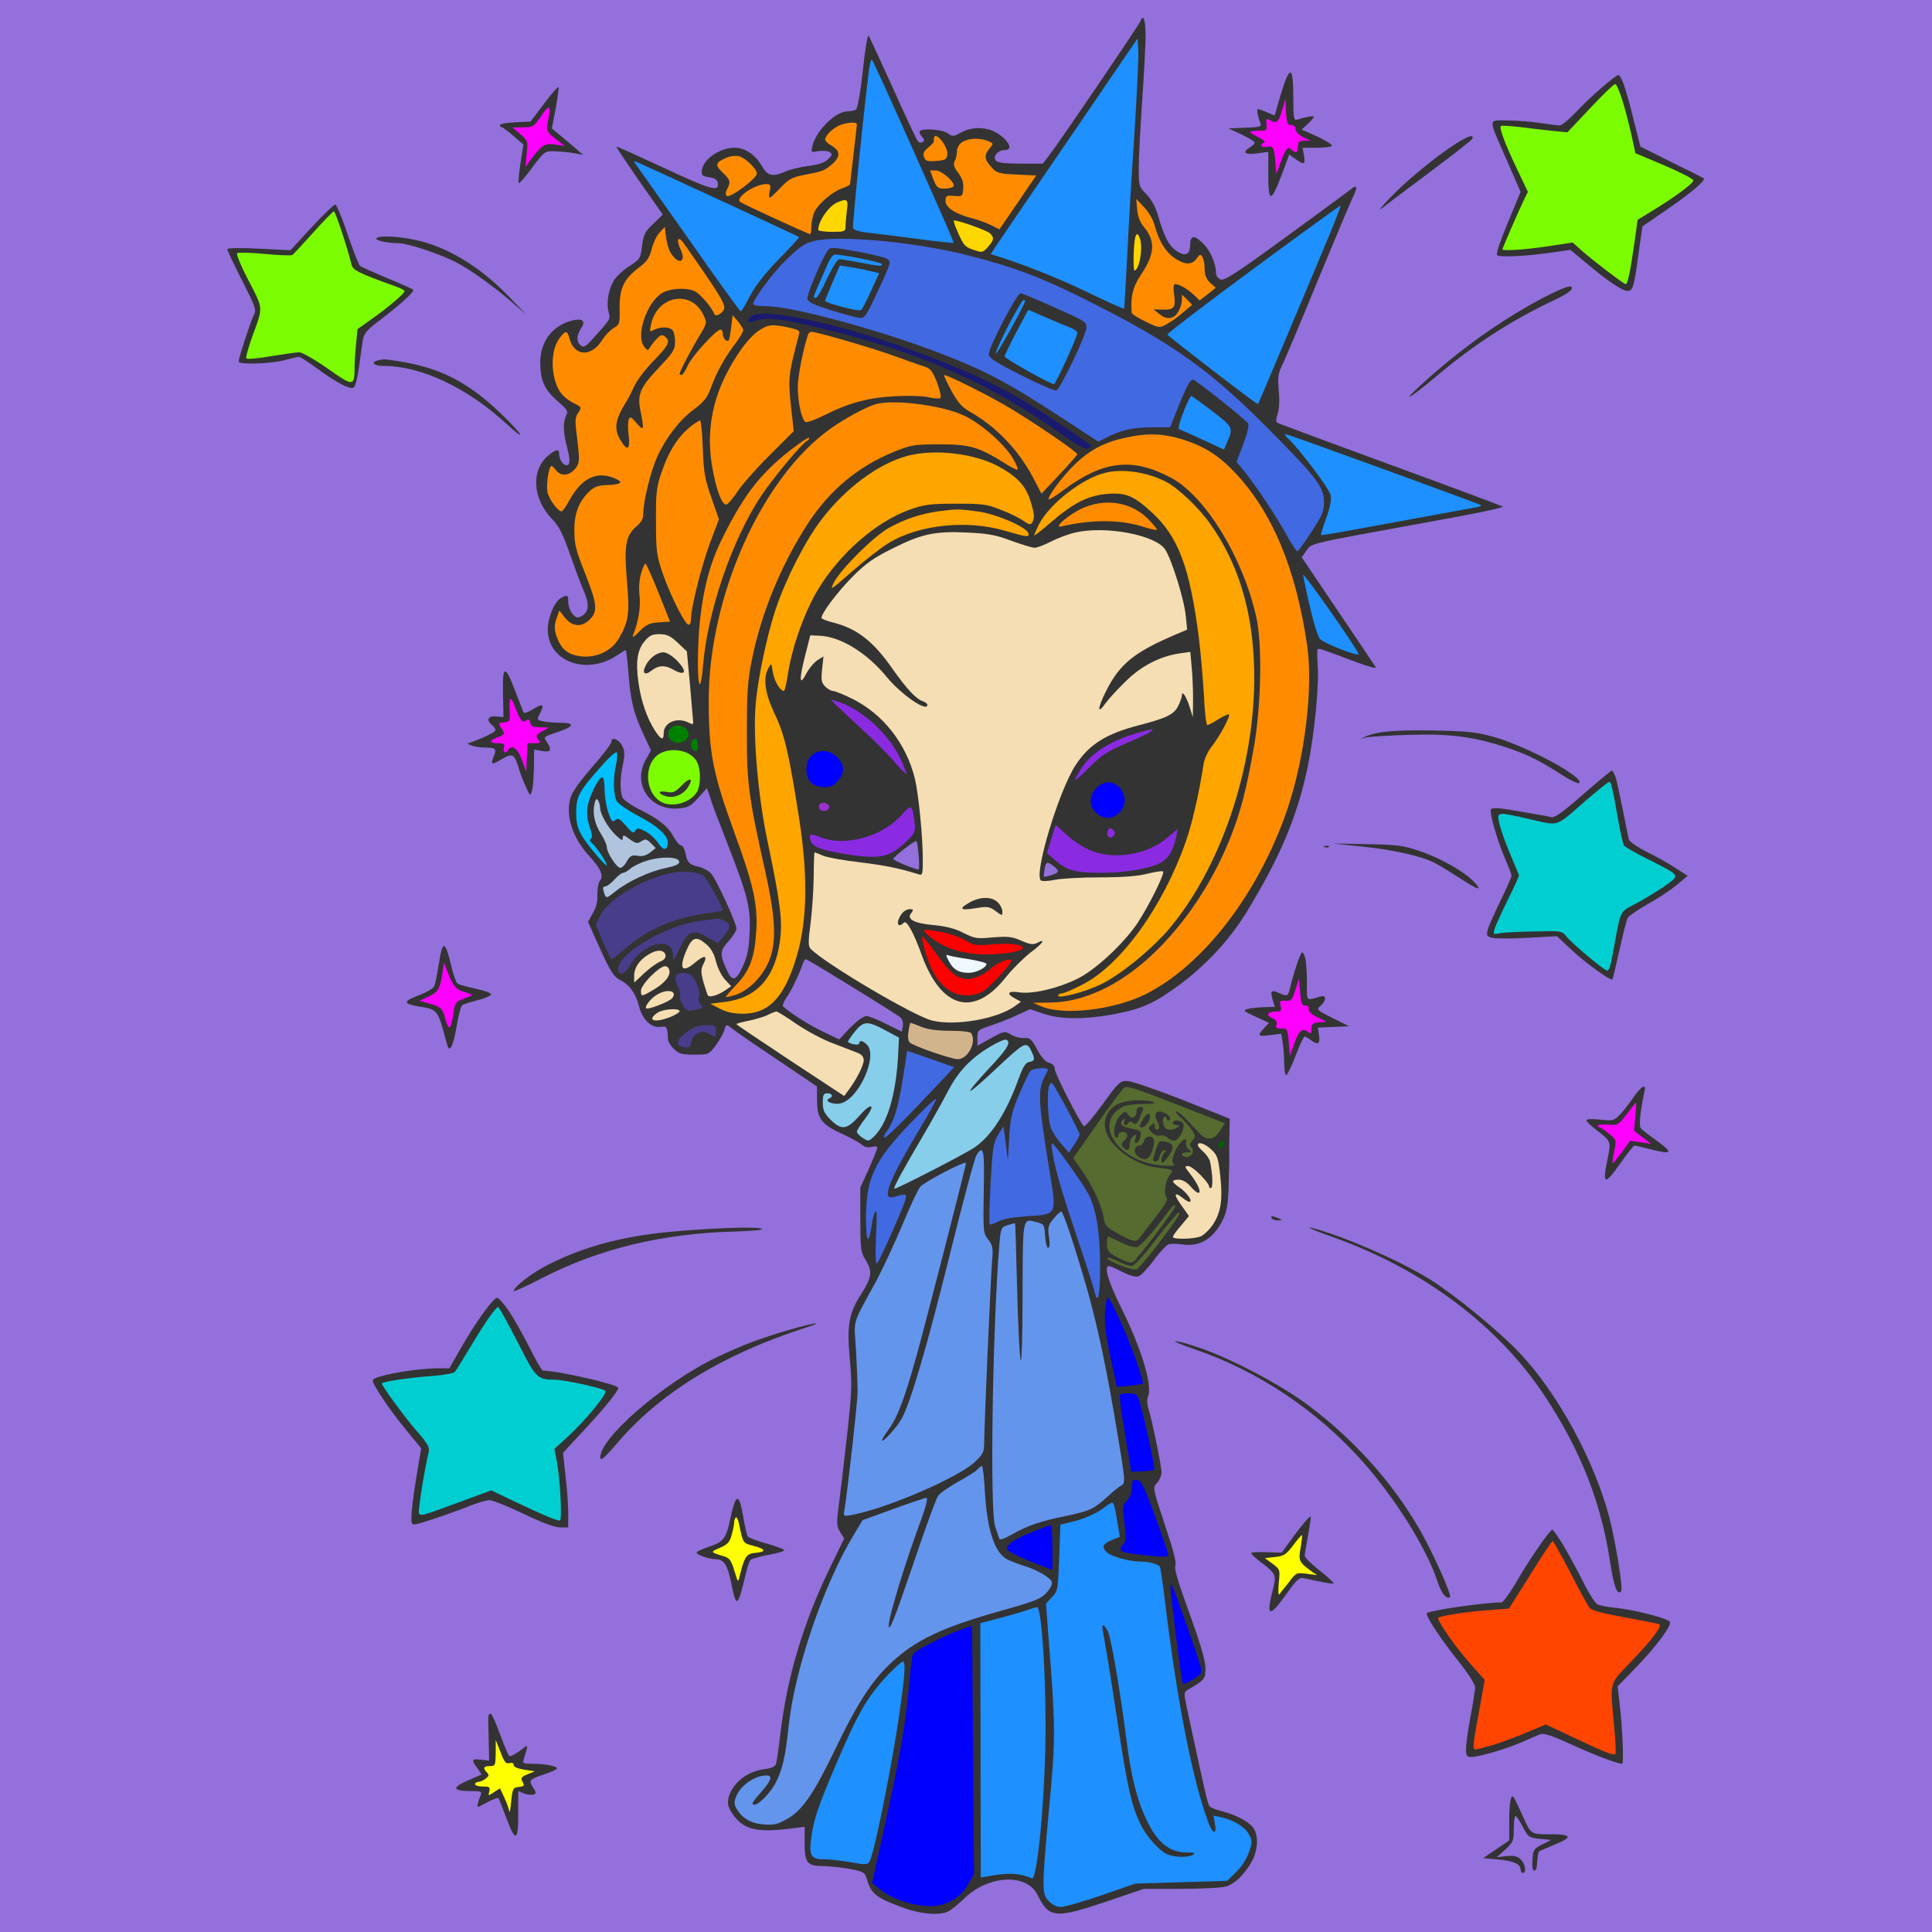 <?xml version="1.0" encoding="UTF-8" standalone="no"?>
<svg
   xmlns:dc="http://purl.org/dc/elements/1.1/"
   xmlns:cc="http://creativecommons.org/ns#"
   xmlns:rdf="http://www.w3.org/1999/02/22-rdf-syntax-ns#"
   xmlns:svg="http://www.w3.org/2000/svg"
   xmlns="http://www.w3.org/2000/svg"
   xmlns:sodipodi="http://sodipodi.sourceforge.net/DTD/sodipodi-0.dtd"
   xmlns:inkscape="http://www.inkscape.org/namespaces/inkscape"
   version="1.0"
   width="850pt"
   height="850pt"
   viewBox="0 0 850 850"
   preserveAspectRatio="xMidYMid meet"
   id="svg220"
   sodipodi:docname="60 #8538.svg"
   inkscape:version="0.92.2 5c3e80d, 2017-08-06">
  <rect x="0" y="0" width="850" height="850" fill="#333333" stroke="none"/>
  <defs
     id="defs224" />
  <sodipodi:namedview
     pagecolor="#ffffff"
     bordercolor="#666666"
     borderopacity="1"
     objecttolerance="10"
     gridtolerance="10"
     guidetolerance="10"
     inkscape:pageopacity="0"
     inkscape:pageshadow="2"
     inkscape:window-width="1920"
     inkscape:window-height="978"
     id="namedview222"
     showgrid="false"
     inkscape:zoom="0.29448918"
     inkscape:cx="603.71752"
     inkscape:cy="611.89981"
     inkscape:window-x="0"
     inkscape:window-y="1"
     inkscape:window-maximized="1"
     inkscape:current-layer="svg220" />
  <g
     transform="translate(0,850) scale(0.1,-0.1)"
     fill="#000000"
     stroke="none"
     id="g218">
    <path
       d="M0 4250 l0 -4250 4250 0 4250 0 0 4250 0 4250 -4250 0 -4250 0 0 -4250z m5040 4093 c0 -43 -7 -172 -15 -288 -8 -115 -15 -247 -15 -293 0 -80 1 -84 33 -116 21 -21 40 -54 51 -92 28 -95 48 -134 78 -155 40 -29 63 -22 64 21 0 46 18 48 58 8 31 -31 56 -88 56 -130 0 -10 8 -22 19 -27 15 -9 63 22 287 185 148 108 277 203 287 211 25 23 31 10 13 -26 -9 -16 -79 -184 -157 -372 -77 -188 -149 -359 -160 -380 -16 -32 -18 -50 -13 -108 4 -43 2 -81 -5 -102 -8 -23 -8 -35 -1 -39 6 -4 230 -87 498 -185 268 -98 490 -181 494 -184 5 -4 -124 -31 -285 -60 -588 -107 -555 -100 -579 -133 l-21 -30 160 -237 c88 -130 162 -241 166 -247 4 -7 -35 4 -86 23 -152 57 -165 62 -170 57 -2 -3 -2 -33 0 -67 7 -88 -13 -300 -42 -442 -45 -222 -122 -406 -275 -655 -73 -117 -172 -224 -290 -312 -108 -80 -164 -106 -279 -128 -133 -26 -244 -26 -320 0 l-59 20 -64 -29 c-34 -16 -87 -36 -115 -45 -50 -17 -53 -19 -53 -52 l0 -35 59 33 c59 32 60 33 89 16 16 -10 42 -16 58 -15 25 2 32 -4 57 -50 19 -35 36 -55 53 -59 15 -4 24 -13 24 -26 0 -21 114 -243 129 -253 5 -2 42 41 83 98 70 97 76 102 109 101 18 -1 127 -38 242 -83 l207 -83 -1 -66 c-1 -37 -1 -74 -1 -82 1 -8 0 -67 -2 -130 -2 -90 -7 -125 -23 -160 -39 -86 -102 -127 -180 -115 -24 3 -51 4 -61 1 -10 -4 -40 -35 -66 -71 -26 -35 -56 -67 -67 -70 -13 -5 -39 3 -71 19 -27 14 -54 26 -59 26 -23 0 -4 -67 51 -178 90 -180 140 -343 122 -392 -6 -15 -6 -37 0 -55 18 -59 58 -255 58 -282 0 -15 -9 -36 -20 -48 -19 -20 -19 -21 35 -184 38 -113 52 -168 46 -180 -6 -11 12 -72 61 -206 46 -127 70 -206 71 -239 2 -52 -1 -56 -78 -101 -17 -10 -17 -15 -2 -85 75 -351 90 -416 98 -426 5 -7 30 -17 56 -23 62 -16 118 -46 137 -73 26 -37 20 -107 -13 -159 -34 -54 -67 -84 -104 -98 -16 -6 -102 -11 -196 -11 l-168 0 -162 -55 c-228 -77 -256 -75 -306 28 -47 95 -213 89 -320 -13 -27 -26 -60 -53 -72 -59 -40 -20 -123 -13 -208 19 -113 42 -132 58 -152 125 -8 27 -14 31 -73 42 -36 7 -88 12 -117 13 -72 0 -83 14 -83 102 l0 71 -62 -8 c-151 -19 -209 -4 -256 66 -17 25 -22 42 -18 64 13 65 79 121 157 131 32 4 50 12 53 23 3 9 13 75 21 146 29 239 99 472 212 708 l67 138 -18 29 c-15 26 -16 39 -7 107 6 43 22 179 36 303 23 205 24 236 14 349 -14 150 -5 203 52 291 45 70 48 98 16 149 -20 33 -22 48 -22 176 l0 140 38 83 c20 46 37 87 37 93 0 5 -11 7 -25 3 -17 -4 -32 -1 -43 10 -10 8 -47 29 -82 45 -95 43 -115 68 -115 147 l-1 64 -179 121 c-99 66 -187 127 -196 135 -21 19 -26 18 -32 -8 -4 -13 -20 -42 -37 -66 -32 -42 -32 -42 -96 -42 -56 0 -68 4 -89 25 -14 13 -25 32 -26 42 -4 59 -3 58 -36 55 -39 -4 -77 33 -92 92 -14 56 -42 94 -82 114 -28 14 -42 35 -88 136 l-54 120 21 38 c15 25 22 52 20 82 0 25 4 52 11 60 18 22 5 54 -46 109 -73 79 -105 175 -84 254 8 28 38 71 96 138 47 53 85 103 85 112 0 24 34 10 48 -20 11 -22 11 -39 3 -78 -14 -63 -14 -125 -1 -150 6 -10 41 -35 79 -53 83 -42 121 -73 146 -120 11 -20 25 -36 32 -36 7 0 15 -16 19 -35 7 -40 18 -50 60 -59 17 -4 41 -17 52 -29 23 -25 112 -218 112 -243 0 -9 -16 -34 -35 -55 -38 -42 -39 -58 -8 -126 24 -53 41 -50 71 15 20 44 27 77 30 147 5 113 -8 164 -99 397 -38 97 -69 179 -69 182 0 2 -5 17 -10 31 l-10 27 -38 -42 c-33 -37 -44 -43 -87 -47 -126 -11 -205 109 -143 216 l22 39 -36 78 c-42 91 -54 144 -64 272 -4 51 -9 92 -11 92 -2 0 -20 -11 -41 -25 -134 -88 -302 -24 -302 115 0 53 30 124 58 139 29 16 32 14 32 -18 0 -16 8 -39 18 -51 16 -19 22 -21 40 -11 35 19 37 52 6 122 -15 35 -42 109 -61 164 -27 76 -44 110 -73 140 -89 92 -95 220 -14 284 33 26 44 26 44 3 0 -29 26 -59 40 -46 8 8 7 27 -4 72 -19 71 -20 115 -5 144 10 18 5 26 -39 64 -56 49 -75 90 -75 168 -1 90 51 161 134 184 50 14 68 2 46 -32 -21 -31 -22 -60 -2 -76 12 -10 21 -6 50 26 82 91 81 89 73 120 -12 39 -1 101 23 140 11 18 41 46 68 63 47 30 49 34 56 89 6 50 12 62 49 97 l42 41 -104 148 c-56 82 -102 149 -100 151 2 1 93 -40 203 -91 212 -99 249 -110 243 -71 -2 17 -11 23 -38 27 -30 5 -35 9 -32 30 5 49 79 100 144 100 46 0 91 -31 119 -79 26 -46 46 -51 107 -25 20 9 66 20 101 24 44 6 71 15 85 30 18 18 19 22 6 31 -8 5 -30 7 -49 4 -33 -6 -33 -6 -27 22 16 68 102 153 155 153 14 0 31 4 37 8 7 4 20 77 30 170 9 89 21 159 25 155 4 -4 52 -109 108 -232 55 -123 105 -229 110 -234 5 -5 14 -6 21 -2 8 5 7 12 -4 24 -9 10 -13 21 -9 24 13 14 99 7 122 -9 21 -15 26 -15 50 -2 40 24 85 30 129 19 66 -18 125 -91 73 -91 -30 0 -55 -29 -40 -46 8 -10 38 -14 109 -14 l98 0 29 38 c41 52 393 570 400 588 13 35 23 8 23 -63z m650 -269 c0 -96 2 -105 18 -100 44 13 72 18 72 12 0 -4 -12 -18 -26 -31 l-27 -25 67 -30 c36 -17 66 -35 66 -40 0 -6 -29 -10 -64 -10 l-65 0 6 -35 c6 -40 2 -42 -37 -15 l-28 20 -31 -84 c-49 -129 -61 -131 -61 -6 l0 102 -50 -7 c-54 -7 -67 5 -30 27 11 7 20 16 20 21 0 4 -26 20 -57 35 l-58 27 73 3 c62 2 73 5 68 18 -12 31 -18 64 -12 64 4 0 22 -6 40 -14 l34 -14 22 76 c44 149 60 150 60 6z m1454 54 c9 -24 29 -95 44 -158 l29 -115 134 -67 c74 -36 139 -69 144 -72 14 -7 -59 -69 -173 -146 l-96 -66 -17 -119 c-19 -145 -25 -165 -48 -165 -23 0 -89 44 -179 120 l-73 61 -67 -10 c-120 -18 -249 -25 -256 -13 -4 7 18 72 49 145 l55 133 -59 135 c-86 197 -86 179 1 179 40 0 105 -5 143 -11 39 -6 78 -11 88 -11 9 1 41 27 70 58 52 57 174 164 188 164 4 0 15 -19 23 -42z m-4699 -104 l-17 -89 24 -20 c13 -11 44 -37 69 -58 l44 -38 -45 8 c-25 4 -63 7 -85 8 -38 0 -42 -3 -94 -73 -29 -40 -56 -70 -59 -68 -2 3 1 42 8 88 l13 82 -44 38 c-24 21 -47 38 -51 38 -5 0 -8 4 -8 10 0 5 30 10 67 12 l67 3 59 78 c32 43 61 76 64 74 2 -3 -3 -45 -12 -93z m4033 -134 c-1 -5 -84 -70 -183 -144 -99 -74 -196 -147 -215 -162 -19 -15 -3 5 35 45 133 138 383 318 363 261z m-4949 -420 c24 -71 49 -134 55 -140 7 -5 61 -29 120 -54 59 -24 111 -47 114 -51 7 -7 -56 -65 -150 -136 -56 -43 -67 -56 -72 -87 -3 -20 -11 -74 -17 -120 -7 -49 -17 -86 -24 -88 -18 -7 -77 24 -160 85 -38 28 -74 51 -80 51 -5 0 -35 -7 -65 -15 -61 -16 -200 -20 -200 -6 0 17 52 175 66 203 13 25 10 34 -51 154 -36 71 -65 132 -65 138 0 5 54 6 139 2 l139 -7 93 101 c51 55 98 100 104 100 6 0 30 -58 54 -130z m296 -25 c142 -30 286 -117 415 -251 l75 -78 -63 55 c-85 73 -186 145 -247 176 -68 35 -212 83 -249 83 -51 0 -106 12 -100 21 8 14 91 10 169 -6z m5089 -218 c-3 -8 -33 -27 -67 -43 -196 -92 -357 -196 -526 -338 -115 -97 -163 -125 -74 -44 167 154 354 288 537 385 102 53 140 65 130 40z m-5123 -323 c160 -30 278 -94 412 -223 102 -98 118 -131 20 -41 -168 154 -370 249 -530 250 -64 0 -65 24 -2 29 9 0 54 -6 100 -15z m476 -1445 c18 -46 34 -88 36 -93 2 -6 20 0 41 13 44 28 53 23 32 -17 -15 -29 -15 -30 16 -36 17 -3 50 -6 74 -6 65 0 61 -16 -11 -40 -63 -21 -65 -22 -50 -43 25 -36 19 -49 -20 -41 l-35 6 -1 -78 c-1 -44 -4 -90 -9 -104 -7 -24 -8 -23 -28 22 -12 26 -27 66 -33 89 -16 51 -27 56 -70 30 -44 -27 -51 -26 -39 5 16 40 13 44 -32 45 -24 0 -52 4 -63 9 l-20 8 20 7 c62 23 105 45 105 53 0 5 -7 15 -15 22 -27 22 -18 42 18 38 l32 -3 -2 103 c-3 128 9 130 54 11z m4308 -202 c149 -43 397 -178 373 -202 -4 -4 -36 10 -70 32 -106 68 -150 90 -243 122 -148 50 -256 64 -440 58 -88 -3 -171 -8 -185 -12 l-25 -6 24 11 c50 22 131 29 301 26 153 -3 187 -7 265 -29z m534 -179 c5 -18 19 -82 31 -143 12 -60 24 -118 26 -128 3 -10 38 -34 77 -54 40 -19 97 -51 127 -71 l55 -35 -45 -38 c-25 -21 -82 -60 -128 -85 -45 -26 -87 -54 -91 -63 -5 -9 -21 -72 -36 -141 -16 -69 -29 -127 -31 -129 -7 -8 -118 72 -180 130 l-64 60 -129 -7 c-70 -4 -141 -4 -156 0 -23 6 -26 10 -20 34 3 14 29 72 56 128 27 55 49 105 49 111 0 6 -11 35 -24 65 -36 81 -75 214 -66 227 5 9 37 7 126 -9 65 -11 128 -22 139 -25 15 -4 51 22 140 100 66 57 123 105 127 105 3 0 11 -15 17 -32z m-864 -322 c92 -31 197 -90 239 -135 42 -44 20 -38 -65 18 -41 26 -88 55 -106 64 -57 30 -181 58 -315 72 l-133 14 150 -3 c133 -2 159 -6 230 -30z m-398 18 c-3 -3 -12 -4 -19 -1 -8 3 -5 6 6 6 11 1 17 -2 13 -5z m-3862 -522 c9 -40 22 -76 29 -80 6 -4 42 -14 79 -22 38 -8 68 -19 68 -25 0 -5 -26 -17 -58 -25 -32 -8 -63 -18 -69 -22 -6 -4 -17 -44 -24 -88 -7 -43 -18 -87 -25 -96 -10 -14 -13 -10 -24 32 -34 130 -37 133 -113 145 -75 12 -77 23 -8 49 33 12 65 30 69 39 5 9 14 49 20 90 18 117 28 118 56 3z m3759 27 c3 -17 6 -65 6 -106 0 -81 -6 -76 60 -57 26 7 27 -17 0 -41 -19 -17 -18 -18 53 -54 l72 -36 -69 -3 -68 -3 5 -34 c6 -39 -5 -44 -37 -20 -11 8 -23 15 -26 15 -4 0 -22 -38 -40 -85 -18 -47 -37 -85 -41 -85 -5 0 -9 24 -9 53 0 28 -3 69 -7 91 l-6 38 -48 -6 c-55 -7 -59 -3 -27 31 l21 23 -59 27 c-54 25 -57 28 -34 34 14 4 46 7 72 8 l47 1 -10 32 c-11 39 -6 44 26 30 37 -17 42 -15 49 16 19 77 48 162 55 162 5 0 11 -14 15 -31z m1491 -581 c-19 -87 -25 -151 -16 -162 5 -6 35 -30 65 -51 81 -58 75 -67 -27 -40 -32 8 -61 15 -66 15 -4 0 -31 -34 -60 -75 -73 -104 -83 -100 -57 23 14 70 14 71 -51 121 -24 18 -43 37 -43 42 0 6 23 7 60 3 56 -6 60 -5 87 22 15 16 43 51 60 77 35 50 57 61 48 25z m-1610 -558 c19 -8 19 -9 -2 -9 -12 -1 -25 4 -28 9 -7 12 2 12 30 0z m-2272 -47 c3 -5 -50 -9 -116 -11 -320 -8 -600 -75 -854 -206 -67 -35 -123 -60 -123 -56 0 18 84 82 152 116 171 86 345 130 588 149 195 15 347 18 353 8z m2540 -34 c143 -53 300 -127 397 -187 110 -69 304 -227 397 -326 166 -175 327 -471 393 -721 29 -112 62 -317 52 -327 -17 -17 -31 20 -47 122 -39 266 -130 499 -290 740 -204 309 -536 557 -930 697 -66 23 -112 42 -102 42 9 1 68 -18 130 -40z m-3655 -326 c22 -32 62 -104 91 -160 28 -57 55 -103 59 -103 67 -1 332 -61 332 -76 0 -14 -59 -88 -146 -181 l-97 -105 11 -102 c7 -55 12 -129 12 -163 l0 -63 -36 0 c-23 0 -80 21 -161 60 -69 33 -136 60 -149 60 -13 0 -47 -10 -76 -21 -69 -28 -205 -75 -240 -83 -27 -6 -28 -5 -28 31 0 21 9 97 21 169 l22 132 -68 83 c-73 89 -145 196 -145 216 0 19 180 52 286 53 l51 0 52 91 c62 109 141 219 158 219 7 0 30 -26 51 -57z m1292 -79 c-358 -117 -632 -287 -817 -506 -44 -52 -69 -75 -71 -65 -16 80 277 334 514 447 112 53 195 84 319 120 122 35 159 37 55 4z m1736 -80 c135 -43 368 -165 489 -256 201 -150 371 -340 489 -544 61 -106 147 -298 135 -302 -18 -7 -38 19 -55 71 -48 146 -184 363 -330 528 -201 225 -460 398 -739 493 -55 19 -93 35 -84 35 9 1 52 -10 95 -25z m-1996 -748 c7 -40 16 -79 19 -85 4 -6 42 -21 84 -32 42 -12 77 -25 77 -29 0 -5 -32 -14 -70 -21 -39 -7 -74 -17 -79 -23 -4 -6 -14 -33 -20 -61 -36 -150 -41 -153 -65 -35 -15 74 -32 100 -65 100 -31 0 -91 21 -86 30 3 5 27 16 54 25 62 20 75 36 91 110 27 128 41 133 60 21z m2485 -80 c-8 -43 -15 -84 -15 -91 0 -7 30 -36 66 -65 36 -28 64 -54 61 -56 -3 -4 -45 4 -128 22 -23 5 -32 -2 -80 -70 -76 -106 -90 -100 -58 24 15 59 11 68 -46 111 -31 23 -53 44 -50 47 2 3 34 4 69 3 l65 -2 42 58 c50 68 81 104 86 100 1 -2 -4 -38 -12 -81z m1122 -43 c22 -38 62 -109 87 -160 25 -51 54 -96 63 -101 10 -5 43 -12 73 -15 89 -8 241 -48 247 -63 7 -18 -61 -109 -155 -206 l-75 -77 12 -108 c10 -101 15 -233 8 -233 -20 0 -126 40 -221 84 -90 41 -124 52 -140 46 -11 -4 -47 -20 -79 -34 -65 -29 -190 -66 -224 -66 -20 0 -23 5 -23 38 0 20 9 84 20 142 11 58 20 115 20 127 0 12 -31 61 -70 110 -79 98 -153 210 -142 216 24 14 255 47 328 47 7 0 39 44 70 98 58 99 143 222 154 222 3 0 24 -30 47 -67z m-4677 -833 c18 -50 36 -93 41 -96 5 -3 25 8 46 23 40 31 39 34 17 -37 -6 -18 -2 -20 39 -20 55 0 107 -10 107 -20 0 -5 -24 -16 -52 -25 -69 -22 -73 -28 -53 -59 15 -22 15 -27 3 -31 -8 -3 -27 -1 -41 4 l-27 11 0 -101 c0 -123 -12 -126 -54 -13 -16 43 -31 81 -33 83 -2 3 -20 -4 -41 -14 -20 -11 -41 -21 -46 -24 -9 -4 -5 17 9 52 6 15 1 17 -41 17 -83 0 -88 15 -17 46 l62 27 -19 28 c-27 37 -25 42 16 37 l36 -4 -2 95 c-3 111 -3 111 9 111 5 0 23 -41 41 -90z m4495 -350 c42 -93 37 -90 127 -90 96 0 99 -13 12 -48 -32 -13 -61 -26 -63 -28 -3 -3 -7 -25 -10 -66 0 -10 -6 -18 -12 -18 -6 0 -9 19 -7 47 3 45 6 49 43 68 l40 20 -50 5 c-48 5 -51 7 -75 52 -14 27 -28 48 -32 48 -5 0 -8 -25 -8 -56 0 -53 -3 -59 -37 -91 l-38 -34 43 5 c34 3 48 0 63 -15 20 -20 26 -59 9 -59 -5 0 -10 6 -10 14 0 25 -31 39 -98 45 l-67 6 58 39 57 39 0 83 c0 83 7 122 19 107 4 -4 20 -37 36 -73z"
       id="path4"
       style="fill:#9370db" />
    <path
       d="M4700 7884 c-168 -245 -313 -459 -323 -474 l-18 -28 53 -17 c125 -41 272 -101 396 -162 74 -35 135 -63 137 -61 2 1 8 104 14 228 6 124 20 367 32 541 11 174 19 340 17 368 l-3 52 -305 -447z"
       id="path6"
       style="fill:#1e90ff" />
    <path
       d="M3826 8209 c-15 -89 -77 -702 -73 -713 3 -7 29 -16 59 -19 29 -3 126 -15 216 -27 90 -12 165 -20 168 -18 3 4 -350 796 -360 806 -3 2 -7 -11 -10 -29z"
       id="path8"
       style="fill:#1e90ff" />
    <path
       d="M3686 7945 c-30 -16 -55 -43 -56 -60 0 -5 14 -18 30 -27 38 -22 38 -49 0 -81 -33 -28 -39 -31 -125 -47 -51 -10 -66 -19 -101 -56 -23 -24 -44 -44 -47 -44 -4 0 -4 14 0 30 5 26 3 30 -16 30 -50 0 -137 -59 -115 -78 10 -9 300 -142 308 -142 3 0 6 16 6 35 0 20 7 49 14 64 20 38 77 86 120 102 20 7 36 15 36 19 0 3 7 61 15 130 8 69 15 128 15 133 0 13 -54 8 -84 -8z"
       id="path10"
       style="fill:#ff8c00" />
    <path
       d="M4109 7893 c-1 -5 -1 -11 0 -15 0 -4 -11 -16 -25 -27 -19 -15 -24 -26 -19 -41 6 -18 13 -21 53 -18 42 3 47 6 50 29 4 35 -54 105 -59 72z"
       id="path12"
       style="fill:#ff8c00" />
    <path
       d="M4232 7874 c-13 -9 -22 -26 -22 -40 0 -14 -4 -33 -10 -43 -7 -14 -3 -27 16 -52 18 -24 24 -44 22 -69 -3 -34 -4 -35 -40 -32 -34 3 -38 1 -38 -22 0 -29 42 -57 115 -76 28 -7 66 -21 86 -31 l36 -18 81 118 81 119 -86 4 c-81 4 -88 6 -114 36 -30 33 -30 51 -1 84 13 16 12 18 -12 28 -39 15 -88 12 -114 -6z"
       id="path14"
       style="fill:#ff8c00" />
    <path
       d="M3194 7805 c-46 -19 -49 -32 -15 -64 34 -32 37 -42 20 -73 -7 -14 -8 -23 -1 -30 12 -12 132 77 132 98 0 21 -52 71 -80 77 -14 3 -39 0 -56 -8z"
       id="path16"
       style="fill:#ff8c00" />
    <path
       d="M2796 7779 c6 -8 111 -157 234 -331 122 -175 226 -318 229 -318 3 0 22 30 41 68 23 45 65 98 127 162 51 52 91 96 89 97 -2 3 -685 318 -716 331 -12 4 -13 3 -4 -9z"
       id="path18"
       style="fill:#1e90ff" />
    <path
       d="M4107 7710 c14 -35 20 -40 49 -40 18 0 36 5 39 10 10 16 -51 70 -78 70 l-25 0 15 -40z"
       id="path20"
       style="fill:#ff8c00" />
    <path
       d="M3685 7610 c-38 -15 -85 -83 -85 -121 0 -5 27 -9 60 -9 56 0 60 1 60 24 0 13 3 44 6 70 7 49 1 54 -41 36z"
       id="path22"
       style="fill:#ffd700" />
    <path
       d="M5003 7578 c3 -32 13 -57 31 -78 50 -61 47 -117 -13 -207 -37 -54 -48 -99 -42 -169 1 -6 28 -23 61 -39 60 -29 61 -29 93 -11 18 9 50 32 72 51 l40 34 -22 23 -23 22 0 -22 c0 -26 -17 -63 -34 -74 -19 -13 -43 -9 -67 12 l-24 19 36 -1 c55 -2 62 7 55 63 -5 33 -3 49 4 49 18 0 53 -20 82 -47 l26 -25 36 28 35 28 -25 22 c-17 17 -24 34 -24 61 0 21 -5 45 -10 53 -8 13 -12 12 -25 -7 -21 -30 -52 -29 -98 2 -40 28 -68 74 -87 143 -6 25 -27 60 -46 80 l-35 37 4 -47z"
       id="path24"
       style="fill:#ff8c00" />
    <path
       d="M5514 7317 c-210 -155 -380 -285 -378 -289 7 -11 395 -310 399 -306 2 3 179 421 315 747 28 68 50 125 48 126 -2 2 -175 -124 -384 -278z"
       id="path26"
       style="fill:#1e90ff" />
    <path
       d="M4212 7483 c27 -63 33 -70 76 -84 33 -11 37 -10 59 15 27 32 28 39 8 60 -13 12 -135 56 -158 56 -3 0 3 -21 15 -47z"
       id="path28"
       style="fill:#ffd700" />
    <path
       d="M2902 7477 c-13 -13 -28 -46 -35 -73 -10 -39 -21 -55 -57 -82 -65 -49 -85 -91 -84 -178 1 -68 0 -72 -27 -88 -15 -9 -37 -32 -49 -51 -48 -78 -125 -74 -145 8 -9 35 -19 34 -46 -5 -41 -57 -35 -182 11 -240 11 -14 35 -33 55 -42 34 -17 35 -17 19 -42 -15 -21 -15 -35 -4 -120 10 -83 10 -98 -4 -119 -24 -36 -65 -44 -87 -17 -9 12 -19 22 -22 22 -13 0 -26 -89 -17 -120 9 -32 46 -80 61 -80 4 0 21 24 37 54 52 91 115 123 190 94 48 -18 39 -30 -25 -32 -40 -1 -57 -7 -78 -26 -48 -45 -69 -98 -68 -175 0 -59 7 -88 47 -187 53 -134 57 -168 21 -203 -35 -36 -77 -33 -109 7 l-25 32 -10 -28 c-14 -36 -14 -60 3 -99 20 -48 50 -69 105 -75 69 -6 133 25 165 81 42 73 47 109 34 254 -13 153 -5 197 42 237 21 17 30 34 30 54 0 55 32 187 61 251 39 86 98 162 162 210 41 30 58 51 72 88 28 76 60 134 104 193 23 30 41 60 41 67 0 6 -11 24 -23 39 l-24 27 -6 -53 c-4 -29 -8 -55 -11 -57 -9 -10 -26 9 -26 28 0 10 -4 19 -10 19 -19 0 -125 -116 -144 -158 -10 -23 -23 -42 -28 -42 -4 0 -8 2 -8 5 0 10 51 108 87 167 34 57 34 58 18 92 -54 114 -205 86 -231 -43 -7 -31 -6 -33 14 -22 27 14 65 14 80 -1 7 -7 12 -30 12 -51 0 -35 -8 -48 -68 -111 -87 -92 -99 -120 -84 -195 17 -83 15 -90 -17 -53 -25 29 -29 31 -35 16 -4 -10 -4 -42 0 -71 7 -62 -6 -70 -36 -20 -31 51 -24 93 30 177 5 8 19 35 30 60 11 25 49 75 85 112 67 68 76 87 51 107 -12 10 -19 8 -34 -7 -11 -11 -25 -28 -31 -38 -11 -18 -11 -18 -27 1 -38 48 11 194 79 236 35 20 100 25 141 9 22 -8 79 -73 88 -101 5 -16 37 1 44 23 5 15 -16 53 -80 147 -48 69 -93 135 -101 145 -23 30 -30 10 -11 -31 29 -62 -13 -70 -47 -9 -6 12 -14 41 -17 64 l-5 44 -23 -25z"
       id="path30"
       style="fill:#ff8c00" />
    <path
       d="M4988 7390 c-2 -44 0 -80 3 -80 21 0 38 95 25 138 -14 43 -25 21 -28 -58z"
       id="path32"
       style="fill:#ffd700" />
    <path
       d="M3583 7440 c-43 -10 -67 -27 -132 -91 -49 -49 -124 -149 -137 -182 -4 -10 10 -13 58 -14 112 -1 485 -101 748 -201 210 -80 303 -128 559 -295 l153 -100 32 16 c64 34 120 47 201 47 l83 0 37 93 c36 89 51 117 64 117 10 0 234 -178 242 -193 5 -9 -3 -44 -21 -91 l-30 -78 34 -41 c57 -71 141 -198 186 -280 23 -42 45 -75 49 -72 5 2 32 41 62 87 46 69 54 89 54 128 0 63 -28 103 -195 273 -295 303 -455 419 -848 616 -194 98 -318 145 -521 197 -225 58 -568 91 -678 64z m201 -49 c59 -11 114 -25 121 -31 16 -14 16 -15 -55 -167 -35 -75 -47 -93 -64 -92 -12 0 -68 15 -126 33 -83 26 -106 37 -108 52 -3 18 68 185 90 212 13 16 15 16 142 -7z m843 -238 c145 -64 153 -69 153 -93 0 -31 -116 -275 -133 -278 -9 -2 -79 29 -156 68 -109 55 -141 76 -141 91 0 31 124 269 140 269 5 0 66 -25 137 -57z"
       id="path34"
       style="fill:#4169e1" />
    <path
       d="M3640 7335 c-70 -159 -65 -145 -50 -145 6 0 28 38 49 85 22 47 46 85 53 85 7 0 48 -7 91 -15 91 -17 97 -18 97 -7 0 8 -174 43 -208 42 -7 0 -22 -20 -32 -45z"
       id="path36"
       style="fill:#1e90ff" />
    <path
       d="M3662 7256 c-17 -41 -32 -77 -32 -79 0 -10 151 -50 159 -41 5 5 25 43 44 86 l35 76 -42 10 c-22 6 -61 13 -86 17 l-45 7 -33 -76z"
       id="path38"
       style="fill:#1e90ff" />
    <path
       d="M4435 7065 c-32 -63 -57 -117 -53 -120 5 -5 128 217 128 231 0 2 -3 4 -7 4 -5 0 -35 -52 -68 -115z"
       id="path40"
       style="fill:#1e90ff" />
    <path
       d="M4472 7040 c-28 -54 -52 -103 -52 -108 0 -10 201 -122 217 -122 8 1 103 208 103 225 0 6 -12 16 -27 22 -16 6 -64 26 -108 45 l-81 35 -52 -97z"
       id="path42"
       style="fill:#1e90ff" />
    <path
       d="M3300 7105 c-19 -23 -5 -29 30 -15 42 17 109 8 325 -45 399 -98 711 -238 1017 -456 61 -43 102 -67 112 -63 9 3 16 9 16 13 0 3 -69 52 -153 107 -209 139 -356 212 -642 316 -336 122 -667 189 -705 143z"
       id="path44"
       style="fill:#191970" />
    <path
       d="M3331 7040 c-52 -38 -125 -150 -164 -249 -43 -112 -54 -223 -34 -343 17 -100 42 -168 62 -168 7 0 29 26 50 58 21 31 85 104 143 161 l104 104 -6 56 c-18 153 -18 176 3 266 12 50 24 97 27 107 4 13 -6 18 -46 27 -76 16 -93 14 -139 -19z"
       id="path46"
       style="fill:#ff8c00" />
    <path
       d="M3555 7028 c-21 -63 -45 -183 -45 -230 0 -70 18 -148 35 -155 7 -2 44 11 81 30 109 55 196 78 314 84 58 3 124 1 146 -5 23 -5 46 -7 51 -3 5 3 -1 32 -14 67 -20 51 -29 63 -56 71 -17 6 -84 29 -147 52 -106 37 -327 101 -350 101 -6 0 -13 -6 -15 -12z"
       id="path48"
       style="fill:#ff8c00" />
    <path
       d="M4185 6782 c28 -51 47 -73 78 -91 118 -66 218 -170 283 -294 l36 -69 79 84 c43 45 78 86 79 89 0 11 -212 155 -323 219 -95 54 -248 130 -263 130 -3 0 11 -31 31 -68z"
       id="path50"
       style="fill:#ff8c00" />
    <path
       d="M5207 6688 c-16 -40 -25 -74 -20 -76 4 -1 51 -22 103 -46 l95 -44 12 28 c30 68 29 70 -62 140 -47 36 -89 66 -93 68 -4 1 -20 -31 -35 -70z"
       id="path52"
       style="fill:#1e90ff" />
    <path
       d="M3850 6721 c-44 -14 -133 -62 -195 -106 -303 -215 -536 -734 -537 -1196 0 -230 18 -321 113 -582 84 -229 104 -319 96 -436 -7 -115 -29 -173 -88 -234 -27 -28 -47 -52 -46 -53 2 -2 20 2 40 8 55 17 112 71 144 136 41 83 38 193 -10 407 -73 327 -82 391 -81 615 0 172 3 223 22 317 41 205 128 417 246 599 98 150 222 252 381 317 75 30 88 32 200 32 132 0 170 -11 284 -82 29 -19 55 -32 58 -29 3 3 -6 25 -21 50 -35 60 -138 151 -211 186 -96 47 -316 75 -395 51z"
       id="path54"
       style="fill:#ff8c00" />
    <path
       d="M3044 6628 c-61 -47 -102 -112 -136 -213 -20 -61 -23 -89 -22 -210 0 -124 3 -149 27 -220 31 -93 97 -227 115 -233 7 -2 12 7 12 25 0 50 47 236 85 338 l38 100 -33 95 c-29 82 -34 112 -38 218 -2 67 -8 122 -12 122 -4 0 -20 -10 -36 -22z"
       id="path56"
       style="fill:#ff8c00" />
    <path
       d="M4951 6574 c-92 -19 -161 -56 -226 -121 -54 -52 -119 -142 -111 -150 2 -3 33 17 68 43 173 128 301 142 470 52 151 -81 315 -347 375 -612 27 -120 22 -386 -10 -571 -34 -192 -58 -284 -103 -398 -121 -306 -345 -571 -571 -674 -79 -36 -148 -53 -228 -54 l-70 -1 35 -15 c97 -42 318 -17 458 52 255 126 501 447 626 815 77 228 114 533 87 720 -49 336 -151 582 -314 757 -73 78 -137 119 -232 149 -86 27 -157 30 -254 8z"
       id="path58"
       style="fill:#ff8c00" />
    <path
       d="M5669 6569 c49 -46 179 -219 185 -247 5 -19 -2 -53 -19 -101 -15 -40 -25 -74 -23 -75 2 -2 73 10 158 26 258 47 473 87 513 94 21 3 36 8 34 11 -7 6 -850 313 -861 313 -5 0 0 -10 13 -21z"
       id="path60"
       style="fill:#1e90ff" />
    <path
       d="M3474 6517 c-130 -103 -199 -192 -291 -375 -56 -110 -86 -218 -103 -367 -12 -109 -13 -285 -1 -285 4 0 11 36 14 80 19 239 129 560 259 753 50 74 174 224 197 236 9 5 13 12 10 15 -3 3 -41 -23 -85 -57z"
       id="path62"
       style="fill:#ff8c00" />
    <path
       d="M3991 6494 c-127 -34 -275 -144 -380 -284 -71 -94 -157 -264 -200 -395 -39 -119 -80 -316 -87 -424 -11 -141 12 -399 52 -588 58 -278 68 -356 55 -446 -22 -160 -104 -249 -243 -265 l-63 -8 42 -22 c30 -15 60 -22 101 -22 108 0 174 63 226 217 58 169 64 373 21 648 -44 281 -63 363 -107 455 -43 91 -52 156 -27 201 13 23 13 23 19 -18 6 -38 32 -83 49 -83 4 0 12 37 19 83 18 113 72 265 129 360 97 162 258 302 406 355 63 22 89 26 202 26 118 0 136 -2 198 -27 38 -14 82 -36 99 -48 25 -18 32 -19 39 -8 12 20 11 35 -8 97 -21 66 -60 107 -142 151 -107 57 -282 77 -400 45z"
       id="path64"
       style="fill:#ffa500" />
    <path
       d="M4863 6420 c-101 -24 -245 -136 -292 -227 -11 -23 -21 -45 -21 -48 0 -4 35 23 77 60 97 83 163 116 246 122 78 7 116 -9 192 -79 120 -109 170 -244 210 -558 8 -69 18 -182 22 -252 3 -71 10 -128 15 -128 5 0 27 12 49 26 23 14 43 23 46 21 7 -8 -41 -97 -75 -140 -18 -22 -33 -55 -37 -80 -18 -119 -50 -261 -77 -337 -102 -292 -289 -549 -460 -634 -39 -20 -77 -36 -84 -36 -7 0 -15 -4 -18 -8 -12 -20 116 12 189 48 85 41 226 157 301 246 240 287 388 755 371 1169 -10 242 -73 442 -193 611 -50 71 -141 157 -195 185 -83 42 -189 58 -266 39z"
       id="path66"
       style="fill:#ffa500" />
    <path
       d="M4774 6269 c-59 -22 -147 -95 -104 -85 137 32 263 30 365 -3 30 -10 55 -15 55 -11 0 4 -18 26 -40 48 -71 70 -176 90 -276 51z"
       id="path68"
       style="fill:#ff8c00" />
    <path
       d="M4125 6250 c-76 -11 -145 -34 -215 -73 -65 -36 -205 -175 -239 -236 -22 -42 -20 -41 78 45 56 49 128 105 161 125 133 81 343 103 511 54 99 -29 110 -30 103 -10 -11 28 -144 85 -224 95 -84 11 -91 11 -175 0z"
       id="path70"
       style="fill:#ffa500" />
    <path
       d="M4730 6157 c-30 -7 -78 -25 -107 -40 -29 -15 -61 -27 -71 -27 -10 0 -56 14 -103 31 -69 26 -104 32 -194 36 -141 7 -201 -6 -328 -70 -81 -40 -117 -65 -173 -121 -71 -71 -147 -173 -139 -186 3 -4 26 -13 51 -19 105 -27 176 -82 261 -204 62 -88 104 -133 133 -142 11 -4 20 -11 20 -16 0 -34 -114 44 -180 124 -86 105 -202 176 -293 180 l-42 2 -23 -90 c-27 -107 -25 -137 5 -79 12 23 34 49 49 59 l27 17 -6 -56 c-5 -48 -3 -60 14 -77 10 -10 26 -19 34 -19 9 0 48 -16 88 -36 133 -67 234 -196 272 -349 16 -67 35 -254 35 -359 0 -61 -2 -68 -17 -63 -86 27 -146 39 -257 53 -71 8 -144 21 -164 29 -19 8 -36 15 -38 15 -2 0 -4 -48 -4 -107 -1 -60 -7 -152 -14 -206 -11 -82 -10 -101 1 -112 67 -67 455 -296 534 -315 102 -25 284 7 362 62 l29 21 -26 14 c-41 22 -32 35 19 27 69 -10 210 29 287 78 84 54 180 149 234 229 49 75 120 217 111 225 -3 3 -34 -1 -69 -10 -44 -11 -110 -16 -211 -16 -80 0 -169 -5 -197 -11 -30 -6 -56 -7 -61 -2 -30 30 77 387 152 505 59 92 135 140 279 177 123 32 156 48 174 86 9 18 16 39 16 46 0 24 20 -6 34 -52 l14 -44 1 75 c0 41 -2 106 -6 144 l-6 68 -43 -6 c-88 -12 -173 -55 -243 -125 -37 -36 -76 -79 -88 -96 -36 -52 -35 -21 3 54 60 120 124 172 308 250 l49 21 -6 59 c-6 71 -62 250 -91 294 -43 64 -263 105 -396 74z m-340 -1627 c11 -11 20 -29 20 -40 0 -20 0 -20 -30 2 -28 20 -35 21 -90 12 -68 -11 -74 -2 -20 28 46 24 95 23 120 -2z m-380 -46 c-24 -27 10 -46 97 -54 55 -5 94 -15 131 -34 50 -25 60 -27 131 -20 67 5 85 3 125 -15 37 -16 52 -18 68 -10 42 23 27 -1 -26 -40 -30 -23 -81 -73 -112 -112 -140 -176 -283 -137 -369 100 -35 97 -66 154 -78 142 -28 -28 -37 0 -11 37 8 12 24 22 36 22 17 0 18 -2 8 -16z"
       id="path72"
       style="fill:#f5deb3" />
    <path
       d="M4085 4384 c57 -49 133 -77 224 -82 83 -5 191 11 191 28 0 15 -61 22 -136 15 -68 -6 -78 -5 -117 18 -23 14 -69 30 -102 36 -87 16 -95 14 -60 -15z"
       id="path74"
       style="fill:#ff0000" />
    <path
       d="M4065 4333 c28 -107 67 -168 127 -199 38 -20 97 -17 134 5 28 17 124 121 124 134 0 16 -64 -9 -89 -33 -15 -16 -47 -34 -70 -41 -62 -19 -98 3 -168 100 -32 44 -61 80 -65 80 -3 1 0 -20 7 -46z"
       id="path76"
       style="fill:#ff0000" />
    <path
       d="M4174 4272 c20 -38 44 -52 88 -52 33 0 78 23 78 39 0 5 -35 14 -77 21 -42 6 -83 14 -91 17 -11 5 -11 0 2 -25z"
       id="path78"
       style="fill:#f0f8ff" />
    <path
       d="M2820 5975 c-8 -27 -10 -67 -6 -98 5 -49 -5 -112 -29 -172 -5 -13 5 -7 28 17 31 31 45 37 86 40 l49 3 -51 128 c-28 70 -54 127 -57 127 -4 0 -13 -20 -20 -45z"
       id="path80"
       style="fill:#ff8c00" />
    <path
       d="M5733 5970 c31 -157 61 -268 75 -282 22 -21 175 -80 169 -65 -14 35 -248 368 -244 347z"
       id="path82"
       style="fill:#1e90ff" />
    <path
       d="M2837 5680 c-33 -38 -41 -91 -28 -183 11 -81 37 -156 73 -212 27 -41 38 -44 38 -11 0 48 60 73 111 46 14 -8 19 -7 19 2 -1 7 -7 80 -14 162 l-14 150 -40 38 c-33 31 -49 38 -81 38 -31 0 -44 -6 -64 -30z m139 -84 c51 -51 41 -74 -16 -41 -35 20 -63 18 -93 -5 -30 -24 -44 -12 -26 22 16 33 50 58 78 58 13 0 37 -14 57 -34z"
       id="path84"
       style="fill:#f5deb3" />
    <path
       d="M3680 5397 c14 -14 64 -61 111 -104 48 -43 110 -106 140 -140 29 -34 55 -60 57 -58 2 2 -11 33 -28 70 -53 110 -174 219 -280 250 l-25 7 25 -25z"
       id="path86"
       style="fill:#8a2be2" />
    <path
       d="M2952 5298 c-28 -28 -3 -72 39 -66 30 4 47 33 33 56 -14 21 -55 27 -72 10z"
       id="path88"
       style="fill:#008000" />
    <path
       d="M4972 5265 c-96 -31 -175 -84 -212 -142 -17 -26 -30 -50 -30 -54 0 -5 28 20 63 55 52 53 78 70 162 106 148 63 156 80 17 35z"
       id="path90"
       style="fill:#8a2be2" />
    <path
       d="M3047 5243 c-12 -12 -7 -41 8 -47 11 -4 15 2 15 24 0 29 -9 38 -23 23z"
       id="path92"
       style="fill:#008000" />
    <path
       d="M2642 5125 c-95 -107 -107 -130 -107 -200 0 -48 6 -69 27 -105 27 -44 108 -139 108 -126 0 11 -47 81 -64 95 -11 9 -13 17 -6 21 7 4 5 20 -5 51 -11 29 -14 59 -10 89 7 47 49 130 65 130 6 0 10 -24 10 -53 0 -29 7 -75 16 -101 14 -40 18 -45 31 -34 13 10 20 6 47 -25 26 -31 33 -35 41 -22 9 14 14 13 45 -3 19 -10 44 -33 55 -50 22 -34 38 -36 43 -5 5 33 -42 78 -128 122 -43 23 -86 52 -95 64 -17 25 -19 101 -4 166 5 24 6 47 2 51 -4 4 -37 -25 -71 -65z"
       id="path94"
       style="fill:#00bfff" />
    <path
       d="M2914 5190 c-78 -31 -85 -163 -12 -214 45 -31 128 -13 162 36 19 27 21 96 4 133 -21 47 -96 69 -154 45z m111 -156 c-20 -30 -58 -46 -91 -38 -40 10 -42 28 -2 20 30 -5 38 -2 68 29 37 38 53 31 25 -11z"
       id="path96"
       style="fill:#7cfc00" />
    <path
       d="M3595 5191 c-32 -14 -47 -38 -47 -77 0 -48 28 -76 77 -77 29 -1 43 5 61 27 30 34 30 68 2 100 -26 29 -63 39 -93 27z"
       id="path98"
       style="fill:#0000ff" />
    <path
       d="M4845 5049 c-53 -30 -62 -94 -19 -128 35 -28 69 -26 99 4 60 59 -8 164 -80 124z"
       id="path100"
       style="fill:#0000ff" />
    <path
       d="M2615 4961 c-9 -42 2 -88 31 -133 13 -21 24 -46 24 -56 0 -22 39 -84 57 -90 7 -2 21 10 30 27 15 26 22 30 48 26 21 -4 38 1 55 14 l25 20 -21 21 c-19 19 -24 20 -42 9 -18 -12 -25 -10 -52 9 -26 20 -30 20 -30 5 0 -13 -6 -11 -31 13 -34 32 -69 93 -69 121 0 10 -4 24 -9 32 -7 10 -11 5 -16 -18z"
       id="path102"
       style="fill:#b0c4de" />
    <path
       d="M3605 4960 c-4 -7 -3 -16 3 -22 14 -14 45 -2 40 15 -6 16 -34 21 -43 7z"
       id="path104"
       style="fill:#9932cc" />
    <path
       d="M3967 4915 c-81 -94 -247 -141 -353 -100 -51 19 -56 18 -48 -12 8 -28 43 -42 144 -59 164 -27 205 -18 284 60 33 34 35 39 29 84 -9 72 -14 75 -56 27z"
       id="path106"
       style="fill:#8a2be2" />
    <path
       d="M4625 4808 l-19 -61 39 -34 c49 -42 89 -53 195 -53 103 0 201 15 256 39 42 19 65 54 79 120 l7 35 -43 -37 c-93 -80 -245 -104 -351 -54 -29 13 -73 43 -97 66 -24 22 -45 41 -46 41 -1 0 -10 -28 -20 -62z"
       id="path108"
       style="fill:#8a2be2" />
    <path
       d="M4874 4845 c-9 -23 10 -40 25 -22 9 11 8 17 -4 27 -12 10 -16 9 -21 -5z"
       id="path110"
       style="fill:#8a2be2" />
    <path
       d="M3977 4764 c-26 -20 -47 -39 -47 -43 0 -7 107 -51 112 -46 6 7 -4 125 -11 125 -4 0 -29 -16 -54 -36z"
       id="path112"
       style="fill:#9370db" />
    <path
       d="M2845 4713 c-27 -8 -59 -24 -71 -34 -11 -10 -26 -19 -32 -19 -7 0 -24 -13 -39 -30 -14 -16 -33 -30 -40 -30 -10 0 -12 -7 -7 -22 10 -33 10 -33 51 0 57 45 152 89 222 103 46 10 61 17 59 29 -4 21 -79 23 -143 3z"
       id="path114"
       style="fill:#b0c4de" />
    <path
       d="M4596 4678 c-3 -17 -5 -33 -3 -35 2 -2 18 2 36 8 26 9 30 14 20 26 -7 8 -20 18 -29 23 -15 8 -19 4 -24 -22z"
       id="path116"
       style="fill:#9370db" />
    <path
       d="M2930 4654 c-128 -35 -255 -115 -290 -183 l-19 -39 32 -76 c18 -41 35 -76 38 -76 3 0 27 18 52 40 100 89 216 140 356 160 41 6 76 12 79 14 7 8 -69 146 -85 155 -35 18 -107 21 -163 5z"
       id="path118"
       style="fill:#483d8b" />
    <path
       d="M3089 4450 c-153 -18 -369 -143 -369 -213 0 -34 29 -25 52 16 55 99 187 131 189 45 0 -31 2 -29 29 29 36 78 59 87 124 49 l44 -26 26 31 c33 39 33 57 0 69 -14 6 -26 9 -27 9 -1 -1 -32 -5 -68 -9z"
       id="path120"
       style="fill:#483d8b" />
    <path
       d="M3021 4321 c-36 -83 -21 -105 37 -56 41 34 56 33 38 -4 -13 -24 -13 -35 -2 -79 8 -27 17 -55 20 -61 7 -11 41 -2 80 24 l23 16 -27 29 c-16 17 -33 52 -40 80 -8 34 -22 58 -42 75 -44 38 -62 33 -87 -24z"
       id="path122"
       style="fill:#f5deb3" />
    <path
       d="M2854 4301 c-42 -25 -64 -59 -64 -94 l0 -30 45 42 c25 23 57 46 71 51 16 7 24 16 22 28 -5 24 -38 26 -74 3z"
       id="path124"
       style="fill:#f5deb3" />
    <path
       d="M3533 4263 c-14 -44 -54 -127 -74 -154 -12 -17 -18 -34 -13 -38 39 -34 123 -86 179 -112 l67 -32 49 52 c28 28 59 51 70 51 11 0 50 -16 88 -35 l69 -34 4 24 c3 15 -1 30 -11 39 -18 16 -408 256 -416 256 -3 0 -8 -8 -12 -17z"
       id="path126"
       style="fill:#9370db" />
    <path
       d="M2865 4207 c-26 -26 -45 -53 -45 -65 0 -28 2 -28 56 4 51 30 77 64 68 88 -10 26 -31 19 -79 -27z"
       id="path128"
       style="fill:#f5deb3" />
    <path
       d="M2973 4204 c-3 -8 1 -27 8 -41 8 -14 13 -34 11 -44 -2 -10 5 -30 14 -44 14 -22 22 -25 48 -19 39 8 41 10 27 28 -7 8 -10 20 -6 25 10 18 -15 90 -35 101 -28 15 -60 12 -67 -6z"
       id="path130"
       style="fill:#483d8b" />
    <path
       d="M2889 4123 c-26 -16 -54 -51 -46 -59 7 -8 102 29 114 44 27 33 -22 44 -68 15z"
       id="path132"
       style="fill:#f5deb3" />
    <path
       d="M2892 4044 c-49 -34 -12 -46 58 -18 22 9 40 20 40 25 0 15 -74 10 -98 -7z"
       id="path134"
       style="fill:#f5deb3" />
    <path
       d="M3380 4036 c-14 -8 -51 -19 -82 -26 -32 -6 -58 -13 -58 -16 0 -2 107 -74 237 -160 l237 -156 20 27 c35 47 66 108 66 131 0 14 -9 25 -27 32 -16 6 -64 25 -109 42 -44 16 -116 55 -160 85 -43 30 -83 55 -89 55 -5 -1 -21 -7 -35 -14z"
       id="path136"
       style="fill:#f5deb3" />
    <path
       d="M3760 3960 c-18 -23 -31 -42 -29 -44 12 -11 49 -16 49 -7 0 16 16 13 34 -5 51 -50 -39 -246 -119 -259 -32 -6 -71 12 -47 22 19 8 14 23 -8 23 -17 0 -20 -7 -20 -41 0 -33 6 -47 34 -75 48 -48 72 -45 127 17 55 63 74 51 24 -14 -19 -25 -35 -50 -35 -56 0 -6 11 -18 25 -27 25 -16 27 -16 49 5 61 57 100 192 108 371 l3 65 -60 32 c-79 43 -96 42 -135 -7z"
       id="path138"
       style="fill:#87ceeb" />
    <path
       d="M3997 3963 c-4 -24 -2 -42 6 -50 16 -15 182 -73 211 -73 45 0 85 78 58 115 -4 6 -45 10 -92 10 -57 0 -99 6 -128 18 -23 9 -44 17 -46 17 -2 0 -6 -17 -9 -37z"
       id="path140"
       style="fill:#d2b48c" />
    <path
       d="M3021 3959 c-47 -34 -52 -62 -10 -67 22 -3 27 2 32 27 7 35 48 52 78 32 26 -16 29 -14 29 14 0 23 -4 25 -43 25 -33 0 -55 -8 -86 -31z"
       id="path142"
       style="fill:#483d8b" />
    <path
       d="M4363 3899 c-90 -52 -147 -112 -193 -201 -24 -46 -71 -130 -105 -188 -92 -156 -138 -240 -130 -240 13 0 312 154 353 182 74 51 139 152 192 298 21 58 33 76 49 78 25 4 26 13 6 53 -20 38 -28 34 -156 -86 -55 -52 -104 -95 -110 -95 -6 0 30 43 80 97 84 88 103 121 76 129 -5 2 -33 -10 -62 -27z"
       id="path144"
       style="fill:#87ceeb" />
    <path
       d="M3985 3836 c-31 -207 -47 -263 -87 -318 -7 -9 -10 -20 -7 -23 6 -5 94 83 246 245 l61 65 -103 36 -104 36 -6 -41z"
       id="path146"
       style="fill:#4169e1" />
    <path
       d="M4533 3788 c-6 -7 -28 -53 -49 -103 -33 -78 -39 -104 -44 -190 l-6 -100 -9 75 -10 75 -24 -38 c-21 -35 -24 -56 -33 -214 -5 -96 -7 -177 -4 -180 2 -2 19 3 38 13 20 11 68 19 125 23 136 9 133 2 99 208 -49 303 -51 349 -18 410 7 12 12 24 12 27 0 12 -68 6 -77 -6z"
       id="path148"
       style="fill:#4169e1" />
    <path
       d="M4616 3725 c-11 -30 -6 -155 8 -189 7 -18 28 -49 46 -70 l33 -37 23 35 c13 19 24 40 24 45 0 11 -106 210 -120 224 -4 5 -10 1 -14 -8z"
       id="path150"
       style="fill:#4169e1" />
    <path
       d="M4944 3713 c-7 -5 -59 -75 -117 -158 l-105 -150 40 -58 c48 -70 86 -153 94 -205 5 -34 12 -42 64 -70 64 -36 78 -38 94 -18 6 8 38 49 70 91 42 54 56 79 48 87 -14 14 -4 78 16 100 17 21 13 23 -61 32 -82 10 -178 72 -213 138 -32 62 -4 129 64 148 43 12 108 12 137 1 13 -5 -3 -8 -45 -8 -36 0 -76 -5 -90 -12 -134 -70 -23 -241 167 -258 53 -4 66 -3 57 7 -9 9 -8 22 4 51 17 43 57 77 50 42 -2 -10 3 -23 12 -30 13 -11 12 -12 -7 -13 -13 0 -23 -4 -23 -10 0 -5 9 -10 20 -10 24 0 37 27 21 43 -8 8 -6 15 5 29 15 16 15 20 -1 45 -10 16 -32 40 -49 55 -17 15 -26 27 -20 28 6 0 26 -16 45 -36 19 -20 44 -47 56 -60 32 -34 64 -31 90 10 l22 34 -194 76 c-214 83 -235 90 -251 79z m86 -88 c0 -3 -7 -22 -15 -42 -12 -29 -18 -33 -29 -24 -10 8 -16 9 -21 1 -10 -17 -25 -11 -18 8 5 13 3 14 -7 5 -19 -17 -3 -32 41 -39 36 -6 40 -10 37 -32 -2 -14 -9 -27 -17 -30 -10 -3 -11 2 -6 19 7 21 6 22 -9 10 -9 -7 -16 -24 -16 -37 0 -27 -12 -31 -29 -10 -9 10 -8 16 4 26 21 18 19 40 -5 40 -11 0 -20 -7 -20 -16 0 -8 -4 -13 -9 -9 -18 10 -8 69 15 94 23 24 24 25 37 7 16 -22 37 -14 37 15 0 10 7 19 15 19 8 0 15 -2 15 -5z m106 -29 c11 -8 15 -18 10 -23 -5 -4 -11 -2 -13 5 -8 22 -21 3 -15 -23 5 -27 33 -34 62 -15 13 8 12 10 -2 10 -10 0 -18 5 -18 10 0 16 40 12 46 -4 8 -20 -18 -70 -37 -74 -9 -2 -23 4 -31 12 -9 8 -24 13 -35 10 -11 -3 -26 3 -36 14 -16 17 -16 21 -2 32 12 10 15 10 15 -4 0 -9 5 -16 10 -16 13 0 13 16 0 41 -20 36 9 52 46 25z m-76 -7 c0 -20 -21 -49 -36 -49 -13 0 -13 4 1 30 15 29 35 40 35 19z m16 -100 c3 -6 1 -29 -6 -50 -14 -42 -33 -49 -65 -25 -20 15 -15 46 9 46 7 0 16 9 19 20 6 22 32 27 43 9z m62 -15 c28 -8 28 -31 -3 -69 -22 -26 -25 -28 -25 -9 0 11 6 26 13 33 10 11 9 13 -3 9 -8 -3 -16 -14 -18 -26 -2 -12 -10 -22 -18 -22 -16 0 -14 10 7 68 9 24 12 25 47 16z"
       id="path152"
       style="fill:#556b2f" />
    <path
       d="M4011 3564 c-166 -172 -201 -247 -201 -428 0 -104 13 -117 25 -26 3 25 11 52 16 60 7 10 8 -25 3 -107 -3 -69 -2 -123 3 -123 4 0 38 70 75 156 72 168 72 158 1 138 -57 -16 -26 66 116 304 41 67 72 125 69 127 -3 3 -51 -42 -107 -101z"
       id="path154"
       style="fill:#4169e1" />
    <path
       d="M5367 3473 c-10 -9 -9 -23 2 -23 5 0 11 7 15 15 5 15 -5 20 -17 8z"
       id="path156"
       style="fill:#006400" />
    <path
       d="M4632 3420 c14 -77 41 -169 111 -377 36 -106 68 -206 72 -223 15 -67 25 -23 25 108 0 151 -17 252 -52 320 -26 48 -150 222 -159 222 -4 0 -2 -22 3 -50z"
       id="path158"
       style="fill:#4169e1" />
    <path
       d="M5270 3462 c0 -5 11 -18 25 -30 13 -12 27 -32 29 -44 11 -54 13 -108 5 -114 -5 -3 -9 -1 -9 4 0 19 -73 92 -92 92 -18 0 -17 -3 10 -37 53 -68 53 -113 0 -53 -16 19 -36 30 -52 30 -34 0 -33 -10 3 -34 30 -21 56 -55 47 -63 -3 -3 -17 4 -32 16 -40 31 -42 17 -5 -34 l32 -45 -35 -42 c-20 -23 -36 -45 -36 -50 0 -12 95 -10 124 3 14 7 36 28 50 48 37 54 46 110 35 215 -9 82 -13 94 -40 119 -28 26 -59 36 -59 19z"
       id="path160"
       style="fill:#f5deb3" />
    <path
       d="M4296 3418 c-8 -13 -60 -207 -116 -433 -106 -427 -176 -662 -215 -730 -22 -38 -85 -106 -85 -92 0 4 13 25 29 47 41 56 72 141 125 331 46 167 216 830 216 842 0 13 -186 -84 -202 -105 -10 -13 -47 -91 -81 -174 -35 -83 -86 -191 -112 -240 -109 -200 -98 -163 -89 -304 4 -69 7 -152 7 -185 -1 -52 -44 -435 -58 -519 -5 -28 -4 -28 33 -21 153 28 470 165 542 234 36 34 40 43 40 86 0 72 29 731 35 801 5 53 2 65 -17 90 -22 28 -23 34 -20 211 4 186 -1 209 -32 161z"
       id="path162"
       style="fill:#6495ed" />
    <path
       d="M5094 3110 c-38 -50 -79 -93 -90 -96 -13 -3 -43 5 -72 20 -28 14 -54 26 -57 26 -3 0 -5 -15 -5 -33 0 -30 5 -37 50 -61 32 -17 55 -24 64 -19 17 9 186 232 186 245 0 16 -8 7 -76 -82z"
       id="path164"
       style="fill:#556b2f" />
    <path
       d="M4635 3138 c-23 -28 -26 -37 -20 -80 5 -31 3 -48 -4 -48 -5 0 -11 23 -13 52 -3 50 -4 52 -37 61 -63 16 -61 28 -62 -315 0 -172 -4 -304 -8 -293 -5 11 -12 151 -16 310 -4 160 -8 291 -9 293 -2 1 -16 -3 -33 -8 -30 -11 -30 -13 -37 -93 -30 -389 -41 -1161 -18 -1232 8 -22 15 -46 18 -53 2 -9 19 -4 56 17 70 40 124 58 236 81 108 23 122 29 183 84 25 23 53 46 63 51 18 10 17 21 -19 235 -44 267 -83 452 -130 621 -52 181 -107 349 -116 349 -4 0 -19 -14 -34 -32z"
       id="path166"
       style="fill:#6495ed" />
    <path
       d="M5089 3051 c-60 -79 -99 -121 -111 -121 -10 0 -37 9 -59 21 -23 11 -43 18 -47 15 -9 -10 109 -57 127 -51 9 3 52 53 96 111 89 119 99 133 92 140 -3 3 -47 -49 -98 -115z"
       id="path168"
       style="fill:#556b2f" />
    <path
       d="M4867 2771 c-12 -61 -7 -124 20 -250 l27 -123 54 5 c30 3 56 8 59 10 8 9 -58 193 -106 293 -47 97 -48 98 -54 65z"
       id="path170"
       style="fill:#0000ff" />
    <path
       d="M4927 2362 c-3 -4 7 -81 23 -172 l27 -165 48 2 c25 1 49 4 53 7 6 6 -52 268 -69 314 -7 17 -16 22 -43 22 -19 0 -37 -3 -39 -8z"
       id="path172"
       style="fill:#0000ff" />
    <path
       d="M4300 2035 c-6 -8 -45 -32 -86 -55 -40 -22 -80 -50 -88 -63 -8 -12 -56 -143 -106 -292 -84 -247 -110 -312 -110 -276 0 39 76 287 144 469 20 55 29 92 22 92 -6 0 -72 -22 -146 -49 l-135 -49 -38 -63 c-134 -222 -260 -592 -287 -840 -14 -135 -27 -193 -56 -250 -22 -44 -75 -99 -95 -99 -16 0 -10 11 31 57 51 59 53 78 4 70 -46 -8 -97 -47 -114 -88 -11 -27 -11 -36 1 -57 24 -42 64 -65 121 -69 45 -3 61 1 104 26 66 38 118 116 212 312 88 184 155 290 234 365 112 108 230 164 502 240 136 38 165 50 189 75 16 17 27 38 25 47 -4 21 -67 57 -133 76 -27 9 -60 22 -73 31 -50 36 -80 134 -89 293 -3 61 -9 112 -13 112 -4 0 -13 -7 -20 -15z"
       id="path174"
       style="fill:#6495ed" />
    <path
       d="M4980 1956 c0 -23 -8 -44 -21 -57 -21 -21 -21 -26 -12 -98 8 -61 7 -79 -3 -92 -31 -35 -19 -41 129 -55 53 -5 67 -4 67 7 -1 8 -27 84 -58 169 -49 132 -60 155 -79 158 -20 3 -23 -1 -23 -32z"
       id="path176"
       style="fill:#0000ff" />
    <path
       d="M4843 1857 c-24 -17 -72 -38 -110 -48 l-68 -17 -5 -145 c-5 -141 -6 -147 -32 -174 l-26 -28 8 -110 c35 -439 35 -482 6 -785 -33 -360 -33 -383 -1 -415 14 -15 36 -25 52 -25 16 0 96 23 178 51 l150 52 202 6 202 6 40 39 c24 24 47 59 56 87 15 43 15 50 0 78 -16 32 -67 64 -123 76 l-33 7 6 -36 c10 -50 -10 -46 -29 7 -69 184 -138 535 -191 976 -9 73 -19 139 -21 146 -5 13 -48 25 -90 25 -47 0 -127 23 -145 41 -24 24 -17 37 26 55 l32 13 -9 53 c-13 81 -18 98 -26 97 -4 0 -26 -15 -49 -32z m31 -534 c15 -30 54 -260 82 -478 20 -158 45 -259 85 -345 49 -106 103 -150 181 -150 31 0 39 -3 28 -10 -22 -14 -87 -12 -119 4 -35 19 -85 75 -110 124 -41 81 -61 167 -101 435 -23 153 -48 311 -56 353 -7 42 -14 80 -14 85 0 17 9 9 24 -18z"
       id="path178"
       style="fill:#1e90ff" />
    <path
       d="M4542 1760 c-76 -30 -112 -54 -112 -75 0 -7 45 -31 100 -53 l100 -39 0 98 c0 55 -3 99 -7 99 -5 -1 -41 -14 -81 -30z"
       id="path180"
       style="fill:#0000ff" />
    <path
       d="M5150 1514 c0 -33 49 -417 54 -421 6 -6 60 23 74 40 14 16 13 17 -62 231 -58 165 -66 183 -66 150z"
       id="path182"
       style="fill:#0000ff" />
    <path
       d="M4515 1415 c-22 -8 -76 -23 -121 -35 l-81 -21 1 -560 1 -559 25 4 c94 18 143 16 200 -8 25 -10 61 389 60 674 0 262 -19 521 -38 519 -4 0 -25 -7 -47 -14z"
       id="path184"
       style="fill:#1e90ff" />
    <path
       d="M4194 1317 c-80 -33 -168 -80 -178 -96 -3 -5 -10 -64 -16 -132 -14 -163 -39 -310 -107 -619 l-56 -254 34 -28 c67 -56 207 -90 276 -67 53 17 87 44 114 92 l24 42 -4 545 c-2 300 -4 546 -5 547 -1 1 -38 -12 -82 -30z"
       id="path186"
       style="fill:#0000ff" />
    <path
       d="M3908 1133 c-94 -100 -133 -168 -233 -403 -76 -179 -94 -233 -105 -309 -12 -84 -3 -101 53 -101 23 0 69 -5 102 -10 102 -18 96 -19 111 30 25 80 92 420 118 601 27 183 32 249 18 249 -5 0 -34 -26 -64 -57z"
       id="path188"
       style="fill:#1e90ff" />
    <path
       d="M5641 8017 c-16 -55 -23 -62 -51 -47 -19 10 -21 9 -18 -17 3 -26 1 -28 -35 -28 -20 0 -37 -3 -37 -6 0 -3 17 -13 38 -24 20 -10 31 -20 25 -22 -24 -9 -13 -25 12 -19 27 7 32 -4 37 -79 l3 -40 19 50 c23 62 32 73 48 57 19 -19 28 -14 28 13 0 20 5 25 28 26 l27 0 -32 16 c-19 10 -33 24 -33 35 0 11 -7 18 -20 18 -16 0 -19 8 -22 58 l-3 57 -14 -48z"
       id="path190"
       style="fill:#ff00ff" />
    <path
       d="M6996 8024 l-100 -106 -55 5 c-31 3 -96 11 -145 17 -49 6 -91 8 -93 6 -8 -8 18 -78 69 -185 l50 -105 -17 -35 c-20 -40 -95 -213 -95 -218 0 -8 96 -2 197 13 l112 17 38 -34 c47 -42 187 -149 195 -149 9 0 19 46 37 169 l16 114 67 41 c98 60 178 119 178 132 0 7 -57 36 -127 66 l-128 54 -17 79 c-27 121 -60 225 -72 225 -6 0 -56 -48 -110 -106z"
       id="path192"
       style="fill:#7cfc00" />
    <path
       d="M2381 7990 c-33 -48 -36 -50 -80 -50 l-46 -1 34 -29 c33 -28 34 -30 28 -87 l-5 -58 21 30 c50 67 63 76 109 69 l43 -6 -34 26 c-47 35 -50 42 -39 89 14 65 5 71 -31 17z"
       id="path194"
       style="fill:#ff00ff" />
    <path
       d="M1379 7478 c-46 -51 -87 -96 -93 -100 -6 -3 -62 -1 -123 5 -62 6 -116 7 -120 3 -4 -4 18 -59 51 -121 65 -126 65 -113 15 -248 -17 -48 -29 -91 -25 -94 4 -4 53 0 109 10 56 9 112 17 124 17 12 0 68 -32 124 -71 112 -80 119 -80 119 2 0 25 3 74 7 109 l6 62 66 47 c72 51 141 110 141 120 0 4 -17 13 -37 20 -169 61 -191 72 -197 99 -16 67 -70 232 -77 232 -4 0 -45 -42 -90 -92z"
       id="path196"
       style="fill:#7cfc00" />
    <path
       d="M2242 5380 c3 -53 2 -55 -24 -58 -27 -3 -27 -4 -11 -28 15 -24 15 -25 -16 -37 -40 -15 -40 -27 0 -27 26 0 31 -3 26 -20 -5 -21 7 -28 18 -10 16 26 42 8 61 -42 l19 -53 3 63 3 62 31 0 c25 0 29 3 20 12 -18 18 -15 26 16 42 l27 15 -38 1 c-30 0 -40 4 -44 20 -4 15 -9 18 -18 10 -15 -12 -26 0 -45 50 -22 59 -31 59 -28 0z"
       id="path198"
       style="fill:#ff00ff" />
    <path
       d="M6978 4979 c-137 -120 -116 -113 -244 -84 -148 34 -148 34 -139 -12 4 -21 24 -81 46 -133 22 -52 41 -97 42 -100 1 -3 -21 -53 -50 -110 -28 -58 -55 -116 -58 -129 -6 -21 -5 -23 22 -17 15 3 84 7 151 8 123 3 124 3 145 -24 26 -31 165 -148 177 -148 10 0 15 15 29 93 34 182 24 161 104 205 40 21 96 56 126 77 63 46 67 41 -81 116 -53 26 -100 54 -104 60 -3 6 -15 57 -25 113 -25 144 -31 166 -39 166 -5 0 -50 -37 -102 -81z"
       id="path200"
       style="fill:#00ced1" />
    <path
       d="M1946 4215 c-11 -67 -20 -82 -64 -101 l-37 -17 40 -11 c56 -16 61 -20 75 -71 15 -54 25 -45 35 28 7 49 8 50 70 73 17 6 14 9 -20 19 -40 12 -52 26 -78 95 l-14 35 -7 -50z"
       id="path202"
       style="fill:#ff00ff" />
    <path
       d="M5699 4145 c-14 -45 -18 -50 -43 -48 -25 2 -27 -1 -22 -22 5 -21 3 -25 -16 -25 -40 0 -52 -15 -23 -28 19 -9 25 -17 21 -30 -5 -14 0 -18 21 -17 27 0 28 -2 33 -60 l5 -60 19 53 c19 57 37 72 61 52 13 -10 15 -8 15 13 0 22 5 26 33 29 l32 3 -40 20 c-26 13 -39 26 -37 36 1 11 -4 16 -15 15 -15 -1 -19 9 -23 59 l-5 60 -16 -50z"
       id="path204"
       style="fill:#ff00ff" />
    <path
       d="M7157 3598 c-38 -48 -40 -50 -83 -46 -24 2 -44 0 -44 -4 0 -5 4 -8 8 -8 4 0 23 -13 41 -28 33 -27 33 -28 23 -77 -6 -27 -9 -51 -7 -53 1 -2 19 20 40 48 l37 51 47 -7 46 -6 -38 28 -38 29 6 63 c3 34 4 62 3 61 -2 0 -20 -23 -41 -51z"
       id="path206"
       style="fill:#ff00ff" />
    <path
       d="M2154 2707 c-17 -23 -56 -85 -87 -137 -31 -52 -61 -100 -66 -106 -5 -6 -51 -14 -102 -18 -101 -7 -219 -25 -219 -33 0 -11 104 -153 156 -212 46 -53 55 -69 50 -90 -15 -63 -35 -180 -40 -229 -6 -63 -26 -64 177 10 l138 51 107 -51 c118 -56 179 -82 195 -82 11 0 2 183 -14 265 l-10 50 60 55 c81 75 175 190 164 201 -12 12 -180 49 -225 49 -70 0 -82 11 -141 127 -73 142 -101 193 -107 193 -3 -1 -19 -20 -36 -43z"
       id="path208"
       style="fill:#00ced1" />
    <path
       d="M3237 1824 c-4 -4 -7 -14 -7 -23 0 -9 -5 -33 -11 -54 -8 -31 -18 -42 -52 -57 -43 -18 -43 -19 18 -37 25 -8 32 -18 46 -64 16 -52 16 -53 23 -24 21 86 30 100 69 103 50 4 47 17 -8 31 -47 12 -46 11 -63 94 -4 21 -11 35 -15 31z"
       id="path210"
       style="fill:#ffff00" />
    <path
       d="M5690 1702 c-31 -41 -41 -48 -80 -52 l-45 -5 34 -25 c33 -25 33 -26 27 -85 -3 -32 -2 -55 2 -50 5 6 23 30 42 53 32 43 34 44 79 38 l46 -6 -25 17 c-55 40 -58 47 -48 103 5 29 8 54 6 56 -2 1 -19 -18 -38 -44z"
       id="path212"
       style="fill:#ffff00" />
    <path
       d="M6732 1571 l-93 -148 -92 -7 c-92 -7 -205 -24 -219 -33 -11 -6 80 -137 149 -212 l55 -62 -20 -112 c-34 -183 -36 -199 -15 -193 10 2 38 10 63 16 25 7 89 30 143 52 l98 41 117 -55 c139 -66 181 -83 189 -75 3 4 1 60 -6 126 -18 196 -22 179 70 275 103 107 145 164 127 171 -7 2 -76 16 -153 30 -99 18 -144 30 -153 43 -7 9 -45 79 -84 155 -39 75 -74 137 -77 137 -4 0 -48 -67 -99 -149z"
       id="path214"
       style="fill:#ff4500" />
    <path
       d="M2181 788 c-1 -55 -2 -58 -26 -58 -28 0 -32 -9 -12 -29 10 -10 8 -15 -7 -27 -11 -8 -26 -14 -33 -14 -7 0 -13 -4 -13 -10 0 -5 15 -10 34 -10 30 0 33 -3 29 -21 -6 -21 -5 -21 20 -4 l27 17 20 -43 c11 -24 20 -51 21 -59 2 -8 5 12 8 45 6 56 8 60 33 63 24 3 27 6 17 23 -9 17 -6 21 22 33 l32 13 -47 7 c-28 5 -46 12 -46 21 0 8 -7 11 -19 8 -15 -4 -23 5 -39 49 l-21 53 0 -57z"
       id="path216"
       style="fill:#ffff00" />
  </g>
</svg>
